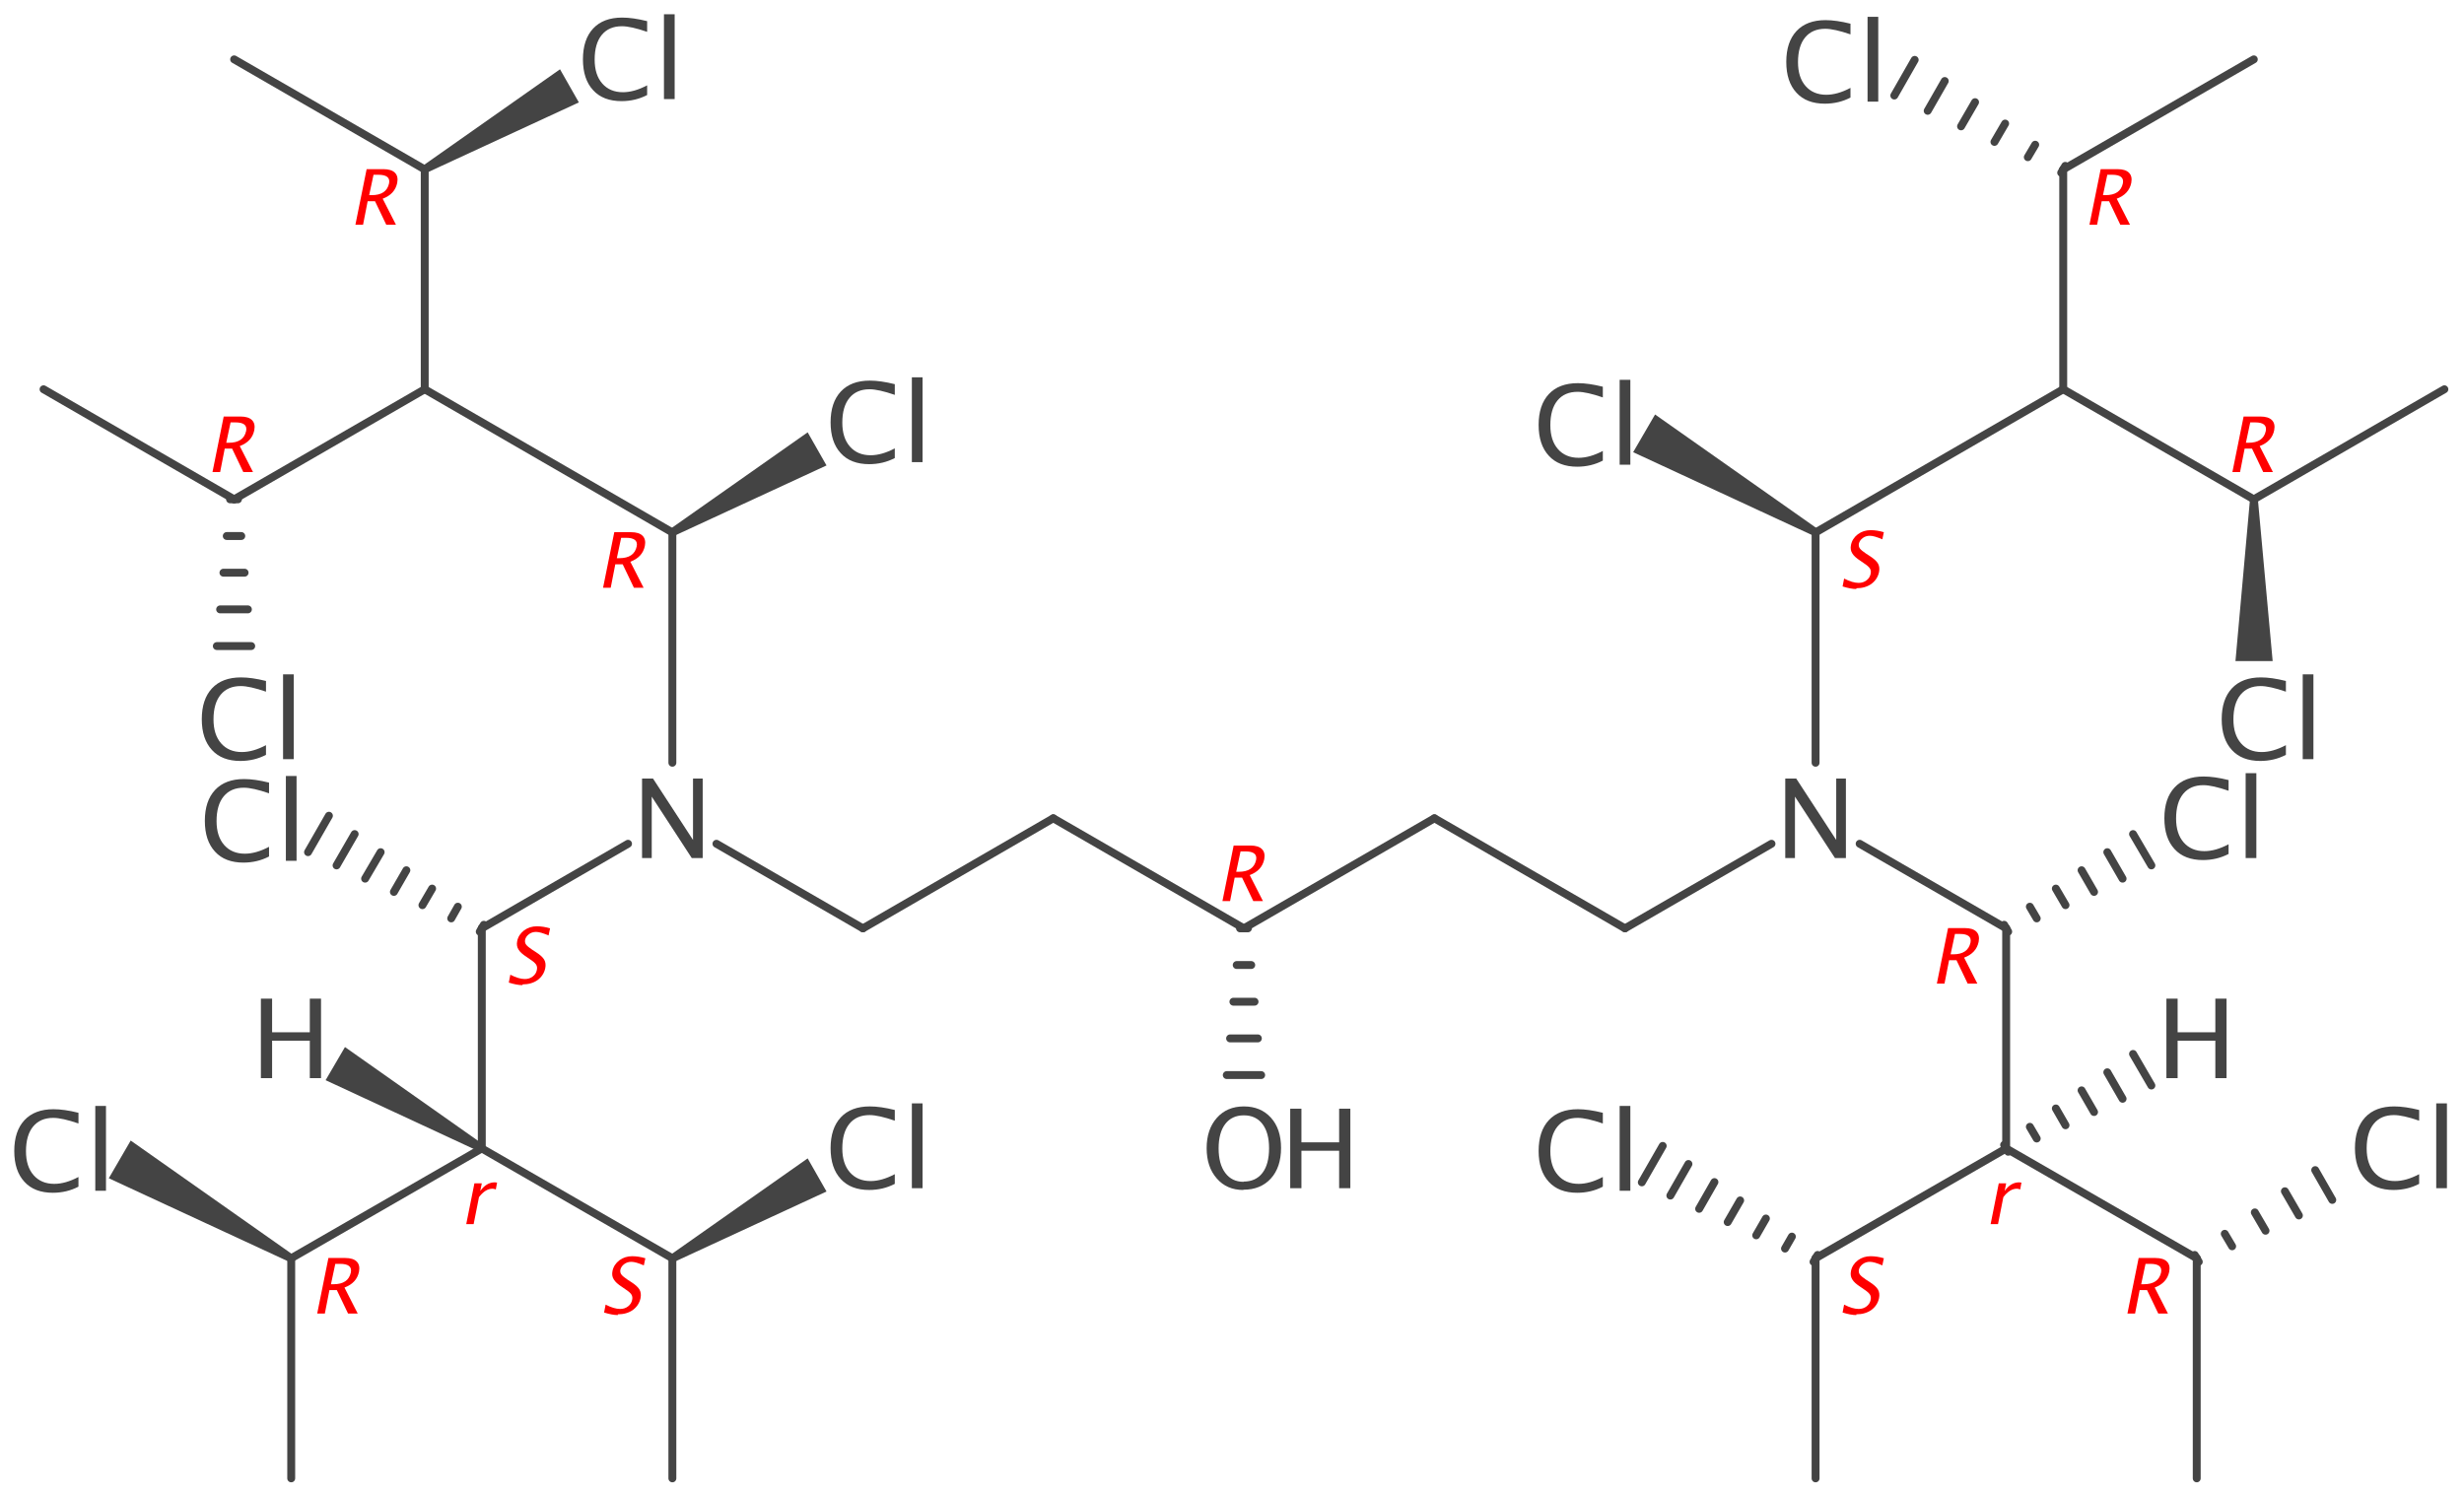 <?xml version='1.0' encoding='UTF-8'?>
<!DOCTYPE svg PUBLIC "-//W3C//DTD SVG 1.1//EN" "http://www.w3.org/Graphics/SVG/1.1/DTD/svg11.dtd">
<svg version='1.2' xmlns='http://www.w3.org/2000/svg' xmlns:xlink='http://www.w3.org/1999/xlink' width='96.71mm' height='58.74mm' viewBox='0 0 96.71 58.74'>
  <desc>Generated by the Chemistry Development Kit (http://github.com/cdk)</desc>
  <g stroke-linecap='round' stroke-linejoin='round' stroke='#444444' stroke-width='.31' fill='#444444'>
    <rect x='.0' y='.0' width='97.0' height='59.0' fill='#FFFFFF' stroke='none'/>
    <g id='mol1' class='mol'>
      <path id='mol1bnd1' class='bond' d='M11.35 49.53l.16 -.27l-6.38 -4.49l-.43 .74l-.43 .74z' stroke='none'/>
      <line id='mol1bnd2' class='bond' x1='11.43' y1='49.39' x2='18.91' y2='45.08'/>
      <line id='mol1bnd3' class='bond' x1='18.91' y1='45.08' x2='26.39' y2='49.39'/>
      <line id='mol1bnd4' class='bond' x1='26.39' y1='49.39' x2='26.39' y2='58.03'/>
      <path id='mol1bnd5' class='bond' d='M26.31 49.26l.16 .27l5.97 -2.76l-.37 -.65l-.37 -.65z' stroke='none'/>
      <path id='mol1bnd6' class='bond' d='M18.83 45.21l.16 -.27l-5.45 -3.84l-.38 .65l-.38 .65z' stroke='none'/>
      <line id='mol1bnd7' class='bond' x1='18.91' y1='45.08' x2='18.91' y2='36.44'/>
      <line id='mol1bnd8' class='bond' x1='18.91' y1='36.44' x2='24.65' y2='33.12'/>
      <line id='mol1bnd9' class='bond' x1='28.12' y1='33.12' x2='33.87' y2='36.44'/>
      <line id='mol1bnd10' class='bond' x1='33.87' y1='36.44' x2='41.34' y2='32.12'/>
      <line id='mol1bnd11' class='bond' x1='41.34' y1='32.12' x2='48.82' y2='36.44'/>
      <line id='mol1bnd12' class='bond' x1='48.82' y1='36.44' x2='56.3' y2='32.12'/>
      <line id='mol1bnd13' class='bond' x1='56.3' y1='32.12' x2='63.78' y2='36.44'/>
      <line id='mol1bnd14' class='bond' x1='63.78' y1='36.44' x2='69.53' y2='33.12'/>
      <line id='mol1bnd15' class='bond' x1='72.99' y1='33.12' x2='78.74' y2='36.44'/>
      <line id='mol1bnd16' class='bond' x1='78.74' y1='36.44' x2='78.74' y2='45.08'/>
      <line id='mol1bnd17' class='bond' x1='78.74' y1='45.08' x2='86.22' y2='49.39'/>
      <line id='mol1bnd18' class='bond' x1='86.22' y1='49.39' x2='86.22' y2='58.03'/>
      <g id='mol1bnd19' class='bond'>
        <line x1='86.14' y1='49.26' x2='86.3' y2='49.53'/>
        <line x1='87.32' y1='48.43' x2='87.61' y2='48.92'/>
        <line x1='88.5' y1='47.59' x2='88.92' y2='48.31'/>
        <line x1='89.68' y1='46.76' x2='90.23' y2='47.71'/>
        <line x1='90.87' y1='45.93' x2='91.54' y2='47.1'/>
      </g>
      <g id='mol1bnd20' class='bond'>
        <line x1='78.66' y1='44.94' x2='78.82' y2='45.21'/>
        <line x1='79.67' y1='44.23' x2='79.94' y2='44.69'/>
        <line x1='80.69' y1='43.51' x2='81.07' y2='44.17'/>
        <line x1='81.7' y1='42.8' x2='82.19' y2='43.65'/>
        <line x1='82.71' y1='42.09' x2='83.31' y2='43.13'/>
        <line x1='83.72' y1='41.37' x2='84.44' y2='42.61'/>
      </g>
      <line id='mol1bnd21' class='bond' x1='78.74' y1='45.08' x2='71.26' y2='49.39'/>
      <line id='mol1bnd22' class='bond' x1='71.26' y1='49.39' x2='71.26' y2='58.03'/>
      <g id='mol1bnd23' class='bond'>
        <line x1='71.18' y1='49.53' x2='71.34' y2='49.26'/>
        <line x1='70.06' y1='49.01' x2='70.33' y2='48.54'/>
        <line x1='68.93' y1='48.49' x2='69.31' y2='47.83'/>
        <line x1='67.81' y1='47.97' x2='68.3' y2='47.12'/>
        <line x1='66.69' y1='47.45' x2='67.29' y2='46.4'/>
        <line x1='65.56' y1='46.93' x2='66.27' y2='45.69'/>
        <line x1='64.44' y1='46.41' x2='65.26' y2='44.98'/>
      </g>
      <g id='mol1bnd24' class='bond'>
        <line x1='78.66' y1='36.3' x2='78.82' y2='36.57'/>
        <line x1='79.67' y1='35.59' x2='79.94' y2='36.05'/>
        <line x1='80.69' y1='34.88' x2='81.07' y2='35.53'/>
        <line x1='81.7' y1='34.16' x2='82.19' y2='35.01'/>
        <line x1='82.71' y1='33.45' x2='83.31' y2='34.49'/>
        <line x1='83.72' y1='32.74' x2='84.44' y2='33.97'/>
      </g>
      <line id='mol1bnd25' class='bond' x1='71.26' y1='29.94' x2='71.26' y2='20.9'/>
      <line id='mol1bnd26' class='bond' x1='71.26' y1='20.9' x2='80.98' y2='15.28'/>
      <line id='mol1bnd27' class='bond' x1='80.98' y1='15.28' x2='80.98' y2='6.65'/>
      <line id='mol1bnd28' class='bond' x1='80.98' y1='6.65' x2='88.46' y2='2.33'/>
      <g id='mol1bnd29' class='bond'>
        <line x1='80.9' y1='6.78' x2='81.06' y2='6.51'/>
        <line x1='79.59' y1='6.17' x2='79.88' y2='5.68'/>
        <line x1='78.28' y1='5.57' x2='78.7' y2='4.85'/>
        <line x1='76.97' y1='4.96' x2='77.52' y2='4.01'/>
        <line x1='75.66' y1='4.35' x2='76.33' y2='3.18'/>
        <line x1='74.35' y1='3.75' x2='75.15' y2='2.35'/>
      </g>
      <line id='mol1bnd30' class='bond' x1='80.98' y1='15.28' x2='88.46' y2='19.6'/>
      <line id='mol1bnd31' class='bond' x1='88.46' y1='19.6' x2='95.94' y2='15.28'/>
      <path id='mol1bnd32' class='bond' d='M88.62 19.6h-.31l-.57 6.35h.73h.73z' stroke='none'/>
      <path id='mol1bnd33' class='bond' d='M71.18 21.03l.16 -.27l-6.38 -4.49l-.43 .74l-.43 .74z' stroke='none'/>
      <g id='mol1bnd34' class='bond'>
        <line x1='48.98' y1='36.44' x2='48.67' y2='36.44'/>
        <line x1='49.11' y1='37.88' x2='48.54' y2='37.88'/>
        <line x1='49.24' y1='39.32' x2='48.41' y2='39.32'/>
        <line x1='49.37' y1='40.76' x2='48.28' y2='40.76'/>
        <line x1='49.5' y1='42.2' x2='48.15' y2='42.2'/>
      </g>
      <line id='mol1bnd35' class='bond' x1='26.39' y1='29.94' x2='26.39' y2='20.9'/>
      <line id='mol1bnd36' class='bond' x1='26.39' y1='20.9' x2='16.67' y2='15.28'/>
      <line id='mol1bnd37' class='bond' x1='16.67' y1='15.28' x2='9.19' y2='19.6'/>
      <line id='mol1bnd38' class='bond' x1='9.19' y1='19.6' x2='1.71' y2='15.28'/>
      <g id='mol1bnd39' class='bond'>
        <line x1='9.34' y1='19.6' x2='9.03' y2='19.6'/>
        <line x1='9.47' y1='21.04' x2='8.9' y2='21.04'/>
        <line x1='9.6' y1='22.48' x2='8.77' y2='22.48'/>
        <line x1='9.73' y1='23.92' x2='8.64' y2='23.92'/>
        <line x1='9.86' y1='25.36' x2='8.51' y2='25.36'/>
      </g>
      <line id='mol1bnd40' class='bond' x1='16.67' y1='15.28' x2='16.67' y2='6.65'/>
      <line id='mol1bnd41' class='bond' x1='16.67' y1='6.65' x2='9.19' y2='2.33'/>
      <path id='mol1bnd42' class='bond' d='M16.59 6.51l.16 .27l5.97 -2.76l-.37 -.65l-.37 -.65z' stroke='none'/>
      <path id='mol1bnd43' class='bond' d='M26.31 20.76l.16 .27l5.97 -2.76l-.37 -.65l-.37 -.65z' stroke='none'/>
      <g id='mol1bnd44' class='bond'>
        <line x1='18.83' y1='36.57' x2='18.99' y2='36.3'/>
        <line x1='17.71' y1='36.05' x2='17.97' y2='35.59'/>
        <line x1='16.58' y1='35.53' x2='16.96' y2='34.88'/>
        <line x1='15.46' y1='35.01' x2='15.95' y2='34.16'/>
        <line x1='14.33' y1='34.49' x2='14.94' y2='33.45'/>
        <line x1='13.21' y1='33.97' x2='13.92' y2='32.74'/>
        <line x1='12.09' y1='33.45' x2='12.91' y2='32.02'/>
      </g>
      <line id='mol1bnd45' class='bond' x1='11.43' y1='49.39' x2='11.43' y2='58.03'/>
      <path id='mol1atm1' class='atom' d='M2.08 46.82q-.73 .0 -1.12 -.43q-.4 -.43 -.4 -1.21q.0 -.78 .4 -1.21q.4 -.43 1.14 -.43q.42 .0 .98 .14v.42q-.64 -.22 -.99 -.22q-.51 .0 -.79 .34q-.28 .34 -.28 .97q.0 .6 .3 .94q.3 .34 .81 .34q.44 .0 .95 -.27v.38q-.46 .24 -1.01 .24zM3.74 46.74v-3.33h.42v3.33z' stroke='none'/>
      <path id='mol1atm6' class='atom' d='M34.12 46.71q-.73 .0 -1.12 -.43q-.4 -.43 -.4 -1.21q.0 -.78 .4 -1.21q.4 -.43 1.14 -.43q.42 .0 .98 .14v.42q-.64 -.22 -.99 -.22q-.51 .0 -.79 .34q-.28 .34 -.28 .97q.0 .6 .3 .94q.3 .34 .81 .34q.44 .0 .95 -.27v.38q-.46 .24 -1.01 .24zM35.79 46.64v-3.33h.42v3.33z' stroke='none'/>
      <path id='mol1atm7' class='atom' d='M10.24 42.32v-3.12h.44v1.32h1.48v-1.32h.44v3.12h-.44v-1.47h-1.48v1.47z' stroke='none'/>
      <path id='mol1atm9' class='atom' d='M25.2 33.68v-3.12h.43l1.57 2.41v-2.41h.38v3.12h-.43l-1.57 -2.41v2.41z' stroke='none'/>
      <path id='mol1atm15' class='atom' d='M70.07 33.68v-3.12h.43l1.57 2.41v-2.41h.38v3.12h-.43l-1.57 -2.41v2.41z' stroke='none'/>
      <path id='mol1atm20' class='atom' d='M93.95 46.71q-.73 .0 -1.12 -.43q-.4 -.43 -.4 -1.21q.0 -.78 .4 -1.21q.4 -.43 1.14 -.43q.42 .0 .98 .14v.42q-.64 -.22 -.99 -.22q-.51 .0 -.79 .34q-.28 .34 -.28 .97q.0 .6 .3 .94q.3 .34 .81 .34q.44 .0 .95 -.27v.38q-.46 .24 -1.01 .24zM95.62 46.64v-3.33h.42v3.33z' stroke='none'/>
      <path id='mol1atm21' class='atom' d='M85.03 42.32v-3.12h.44v1.32h1.48v-1.32h.44v3.12h-.44v-1.47h-1.48v1.47z' stroke='none'/>
      <path id='mol1atm24' class='atom' d='M61.91 46.82q-.73 .0 -1.12 -.43q-.4 -.43 -.4 -1.21q.0 -.78 .4 -1.21q.4 -.43 1.14 -.43q.42 .0 .98 .14v.42q-.64 -.22 -.99 -.22q-.51 .0 -.79 .34q-.28 .34 -.28 .97q.0 .6 .3 .94q.3 .34 .81 .34q.44 .0 .95 -.27v.38q-.46 .24 -1.01 .24zM63.57 46.74v-3.33h.42v3.33z' stroke='none'/>
      <path id='mol1atm25' class='atom' d='M86.47 33.76q-.73 .0 -1.12 -.43q-.4 -.43 -.4 -1.21q.0 -.78 .4 -1.21q.4 -.43 1.14 -.43q.42 .0 .98 .14v.42q-.64 -.22 -.99 -.22q-.51 .0 -.79 .34q-.28 .34 -.28 .97q.0 .6 .3 .94q.3 .34 .81 .34q.44 .0 .95 -.27v.38q-.46 .24 -1.01 .24zM88.14 33.68v-3.33h.42v3.33z' stroke='none'/>
      <path id='mol1atm30' class='atom' d='M71.63 4.07q-.73 .0 -1.12 -.43q-.4 -.43 -.4 -1.21q.0 -.78 .4 -1.21q.4 -.43 1.14 -.43q.42 .0 .98 .14v.42q-.64 -.22 -.99 -.22q-.51 .0 -.79 .34q-.28 .34 -.28 .97q.0 .6 .3 .94q.3 .34 .81 .34q.44 .0 .95 -.27v.38q-.46 .24 -1.01 .24zM73.3 3.99v-3.33h.42v3.33z' stroke='none'/>
      <path id='mol1atm33' class='atom' d='M88.72 29.87q-.73 .0 -1.12 -.43q-.4 -.43 -.4 -1.21q.0 -.78 .4 -1.21q.4 -.43 1.14 -.43q.42 .0 .98 .14v.42q-.64 -.22 -.99 -.22q-.51 .0 -.79 .34q-.28 .34 -.28 .97q.0 .6 .3 .94q.3 .34 .81 .34q.44 .0 .95 -.27v.38q-.46 .24 -1.01 .24zM90.38 29.8v-3.33h.42v3.33z' stroke='none'/>
      <path id='mol1atm34' class='atom' d='M61.91 18.32q-.73 .0 -1.12 -.43q-.4 -.43 -.4 -1.21q.0 -.78 .4 -1.21q.4 -.43 1.14 -.43q.42 .0 .98 .14v.42q-.64 -.22 -.99 -.22q-.51 .0 -.79 .34q-.28 .34 -.28 .97q.0 .6 .3 .94q.3 .34 .81 .34q.44 .0 .95 -.27v.38q-.46 .24 -1.01 .24zM63.57 18.24v-3.33h.42v3.33z' stroke='none'/>
      <g id='mol1atm35' class='atom'>
        <path d='M48.8 46.71q-.65 .0 -1.04 -.45q-.4 -.45 -.4 -1.19q.0 -.74 .4 -1.19q.4 -.45 1.06 -.45q.66 .0 1.06 .44q.4 .44 .4 1.19q.0 .76 -.4 1.2q-.4 .44 -1.08 .44zM48.81 46.38q.48 .0 .74 -.34q.26 -.34 .26 -.97q.0 -.61 -.26 -.95q-.26 -.34 -.73 -.34q-.47 .0 -.73 .34q-.26 .34 -.26 .96q.0 .61 .26 .96q.26 .35 .72 .35z' stroke='none'/>
        <path d='M50.64 46.64v-3.12h.44v1.32h1.48v-1.32h.44v3.12h-.44v-1.47h-1.48v1.47z' stroke='none'/>
      </g>
      <path id='mol1atm40' class='atom' d='M9.44 29.87q-.73 .0 -1.12 -.43q-.4 -.43 -.4 -1.21q.0 -.78 .4 -1.21q.4 -.43 1.14 -.43q.42 .0 .98 .14v.42q-.64 -.22 -.99 -.22q-.51 .0 -.79 .34q-.28 .34 -.28 .97q.0 .6 .3 .94q.3 .34 .81 .34q.44 .0 .95 -.27v.38q-.46 .24 -1.01 .24zM11.11 29.8v-3.33h.42v3.33z' stroke='none'/>
      <path id='mol1atm43' class='atom' d='M24.4 3.97q-.73 .0 -1.12 -.43q-.4 -.43 -.4 -1.21q.0 -.78 .4 -1.21q.4 -.43 1.14 -.43q.42 .0 .98 .14v.42q-.64 -.22 -.99 -.22q-.51 .0 -.79 .34q-.28 .34 -.28 .97q.0 .6 .3 .94q.3 .34 .81 .34q.44 .0 .95 -.27v.38q-.46 .24 -1.01 .24zM26.06 3.89v-3.33h.42v3.33z' stroke='none'/>
      <path id='mol1atm44' class='atom' d='M34.12 18.22q-.73 .0 -1.12 -.43q-.4 -.43 -.4 -1.21q.0 -.78 .4 -1.21q.4 -.43 1.14 -.43q.42 .0 .98 .14v.42q-.64 -.22 -.99 -.22q-.51 .0 -.79 .34q-.28 .34 -.28 .97q.0 .6 .3 .94q.3 .34 .81 .34q.44 .0 .95 -.27v.38q-.46 .24 -1.01 .24zM35.79 18.14v-3.33h.42v3.33z' stroke='none'/>
      <path id='mol1atm45' class='atom' d='M9.56 33.86q-.73 .0 -1.12 -.43q-.4 -.43 -.4 -1.21q.0 -.78 .4 -1.21q.4 -.43 1.14 -.43q.42 .0 .98 .14v.42q-.64 -.22 -.99 -.22q-.51 .0 -.79 .34q-.28 .34 -.28 .97q.0 .6 .3 .94q.3 .34 .81 .34q.44 .0 .95 -.27v.38q-.46 .24 -1.01 .24zM11.22 33.79v-3.33h.42v3.33z' stroke='none'/>
      <path d='M12.45 51.56l.44 -2.18h.66q.31 .0 .45 .14q.14 .14 .09 .4q-.09 .44 -.57 .62l.52 1.02h-.38l-.44 -.92h-.29l-.18 .92zM12.99 50.41h.1q.58 .0 .68 -.46q.07 -.34 -.42 -.34h-.19z' stroke='none' fill='#FF0000'/>
      <path d='M18.3 48.05l.32 -1.6h.29l-.06 .3q.24 -.34 .57 -.34q.04 .0 .09 .01l-.05 .27q-.07 -.03 -.13 -.03q-.28 .0 -.53 .33l-.21 1.06z' stroke='none' fill='#FF0000'/>
      <path d='M24.25 51.62q-.22 .0 -.54 -.1l.06 -.31q.33 .17 .57 .17q.18 .0 .31 -.1q.13 -.1 .16 -.25q.03 -.13 -.03 -.22q-.06 -.09 -.23 -.2l-.13 -.09q-.25 -.16 -.33 -.3q-.09 -.14 -.05 -.33q.05 -.25 .27 -.42q.22 -.16 .5 -.16q.25 .0 .52 .08l-.06 .28q-.32 -.14 -.49 -.14q-.16 .0 -.28 .09q-.12 .09 -.15 .22q-.02 .11 .04 .19q.06 .08 .24 .2l.14 .09q.25 .16 .33 .3q.08 .14 .04 .34q-.06 .28 -.3 .46q-.24 .17 -.59 .17z' stroke='none' fill='#FF0000'/>
      <path d='M20.51 38.67q-.22 .0 -.54 -.1l.06 -.31q.33 .17 .57 .17q.18 .0 .31 -.1q.13 -.1 .16 -.25q.03 -.13 -.03 -.22q-.06 -.09 -.23 -.2l-.13 -.09q-.25 -.16 -.33 -.3q-.09 -.14 -.05 -.33q.05 -.25 .27 -.42q.22 -.16 .5 -.16q.25 .0 .52 .08l-.06 .28q-.32 -.14 -.49 -.14q-.16 .0 -.28 .09q-.12 .09 -.15 .22q-.02 .11 .04 .19q.06 .08 .24 .2l.14 .09q.25 .16 .33 .3q.08 .14 .04 .34q-.06 .28 -.3 .46q-.24 .17 -.59 .17z' stroke='none' fill='#FF0000'/>
      <path d='M47.98 35.37l.44 -2.18h.66q.31 .0 .45 .14q.14 .14 .09 .4q-.09 .44 -.57 .62l.52 1.02h-.38l-.44 -.92h-.29l-.18 .92zM48.52 34.22h.1q.58 .0 .68 -.46q.07 -.34 -.42 -.34h-.19z' stroke='none' fill='#FF0000'/>
      <path d='M76.02 38.61l.44 -2.18h.66q.31 .0 .45 .14q.14 .14 .09 .4q-.09 .44 -.57 .62l.52 1.02h-.38l-.44 -.92h-.29l-.18 .92zM76.56 37.46h.1q.58 .0 .68 -.46q.07 -.34 -.42 -.34h-.19z' stroke='none' fill='#FF0000'/>
      <path d='M78.13 48.05l.32 -1.6h.29l-.06 .3q.24 -.34 .57 -.34q.04 .0 .09 .01l-.05 .27q-.07 -.03 -.13 -.03q-.28 .0 -.53 .33l-.21 1.06z' stroke='none' fill='#FF0000'/>
      <path d='M83.5 51.56l.44 -2.18h.66q.31 .0 .45 .14q.14 .14 .09 .4q-.09 .44 -.57 .62l.52 1.02h-.38l-.44 -.92h-.29l-.18 .92zM84.04 50.41h.1q.58 .0 .68 -.46q.07 -.34 -.42 -.34h-.19z' stroke='none' fill='#FF0000'/>
      <path d='M72.86 51.62q-.22 .0 -.54 -.1l.06 -.31q.33 .17 .57 .17q.18 .0 .31 -.1q.13 -.1 .16 -.25q.03 -.13 -.03 -.22q-.06 -.09 -.23 -.2l-.13 -.09q-.25 -.16 -.33 -.3q-.09 -.14 -.05 -.33q.05 -.25 .27 -.42q.22 -.16 .5 -.16q.25 .0 .52 .08l-.06 .28q-.32 -.14 -.49 -.14q-.16 .0 -.28 .09q-.12 .09 -.15 .22q-.02 .11 .04 .19q.06 .08 .24 .2l.14 .09q.25 .16 .33 .3q.08 .14 .04 .34q-.06 .28 -.3 .46q-.24 .17 -.59 .17z' stroke='none' fill='#FF0000'/>
      <path d='M72.86 23.12q-.22 .0 -.54 -.1l.06 -.31q.33 .17 .57 .17q.18 .0 .31 -.1q.13 -.1 .16 -.25q.03 -.13 -.03 -.22q-.06 -.09 -.23 -.2l-.13 -.09q-.25 -.16 -.33 -.3q-.09 -.14 -.05 -.33q.05 -.25 .27 -.42q.22 -.16 .5 -.16q.25 .0 .52 .08l-.06 .28q-.32 -.14 -.49 -.14q-.16 .0 -.28 .09q-.12 .09 -.15 .22q-.02 .11 .04 .19q.06 .08 .24 .2l.14 .09q.25 .16 .33 .3q.08 .14 .04 .34q-.06 .28 -.3 .46q-.24 .17 -.59 .17z' stroke='none' fill='#FF0000'/>
      <path d='M82.01 8.82l.44 -2.18h.66q.31 .0 .45 .14q.14 .14 .09 .4q-.09 .44 -.57 .62l.52 1.02h-.38l-.44 -.92h-.29l-.18 .92zM82.54 7.66h.1q.58 .0 .68 -.46q.07 -.34 -.42 -.34h-.19z' stroke='none' fill='#FF0000'/>
      <path d='M87.62 18.53l.44 -2.18h.66q.31 .0 .45 .14q.14 .14 .09 .4q-.09 .44 -.57 .62l.52 1.02h-.38l-.44 -.92h-.29l-.18 .92zM88.15 17.38h.1q.58 .0 .68 -.46q.07 -.34 -.42 -.34h-.19z' stroke='none' fill='#FF0000'/>
      <path d='M23.67 23.07l.44 -2.18h.66q.31 .0 .45 .14q.14 .14 .09 .4q-.09 .44 -.57 .62l.52 1.02h-.38l-.44 -.92h-.29l-.18 .92zM24.21 21.91h.1q.58 .0 .68 -.46q.07 -.34 -.42 -.34h-.19z' stroke='none' fill='#FF0000'/>
      <path d='M8.34 18.53l.44 -2.18h.66q.31 .0 .45 .14q.14 .14 .09 .4q-.09 .44 -.57 .62l.52 1.02h-.38l-.44 -.92h-.29l-.18 .92zM8.88 17.38h.1q.58 .0 .68 -.46q.07 -.34 -.42 -.34h-.19z' stroke='none' fill='#FF0000'/>
      <path d='M13.95 8.82l.44 -2.18h.66q.31 .0 .45 .14q.14 .14 .09 .4q-.09 .44 -.57 .62l.52 1.02h-.38l-.44 -.92h-.29l-.18 .92zM14.49 7.66h.1q.58 .0 .68 -.46q.07 -.34 -.42 -.34h-.19z' stroke='none' fill='#FF0000'/>
    </g>
  </g>
</svg>
